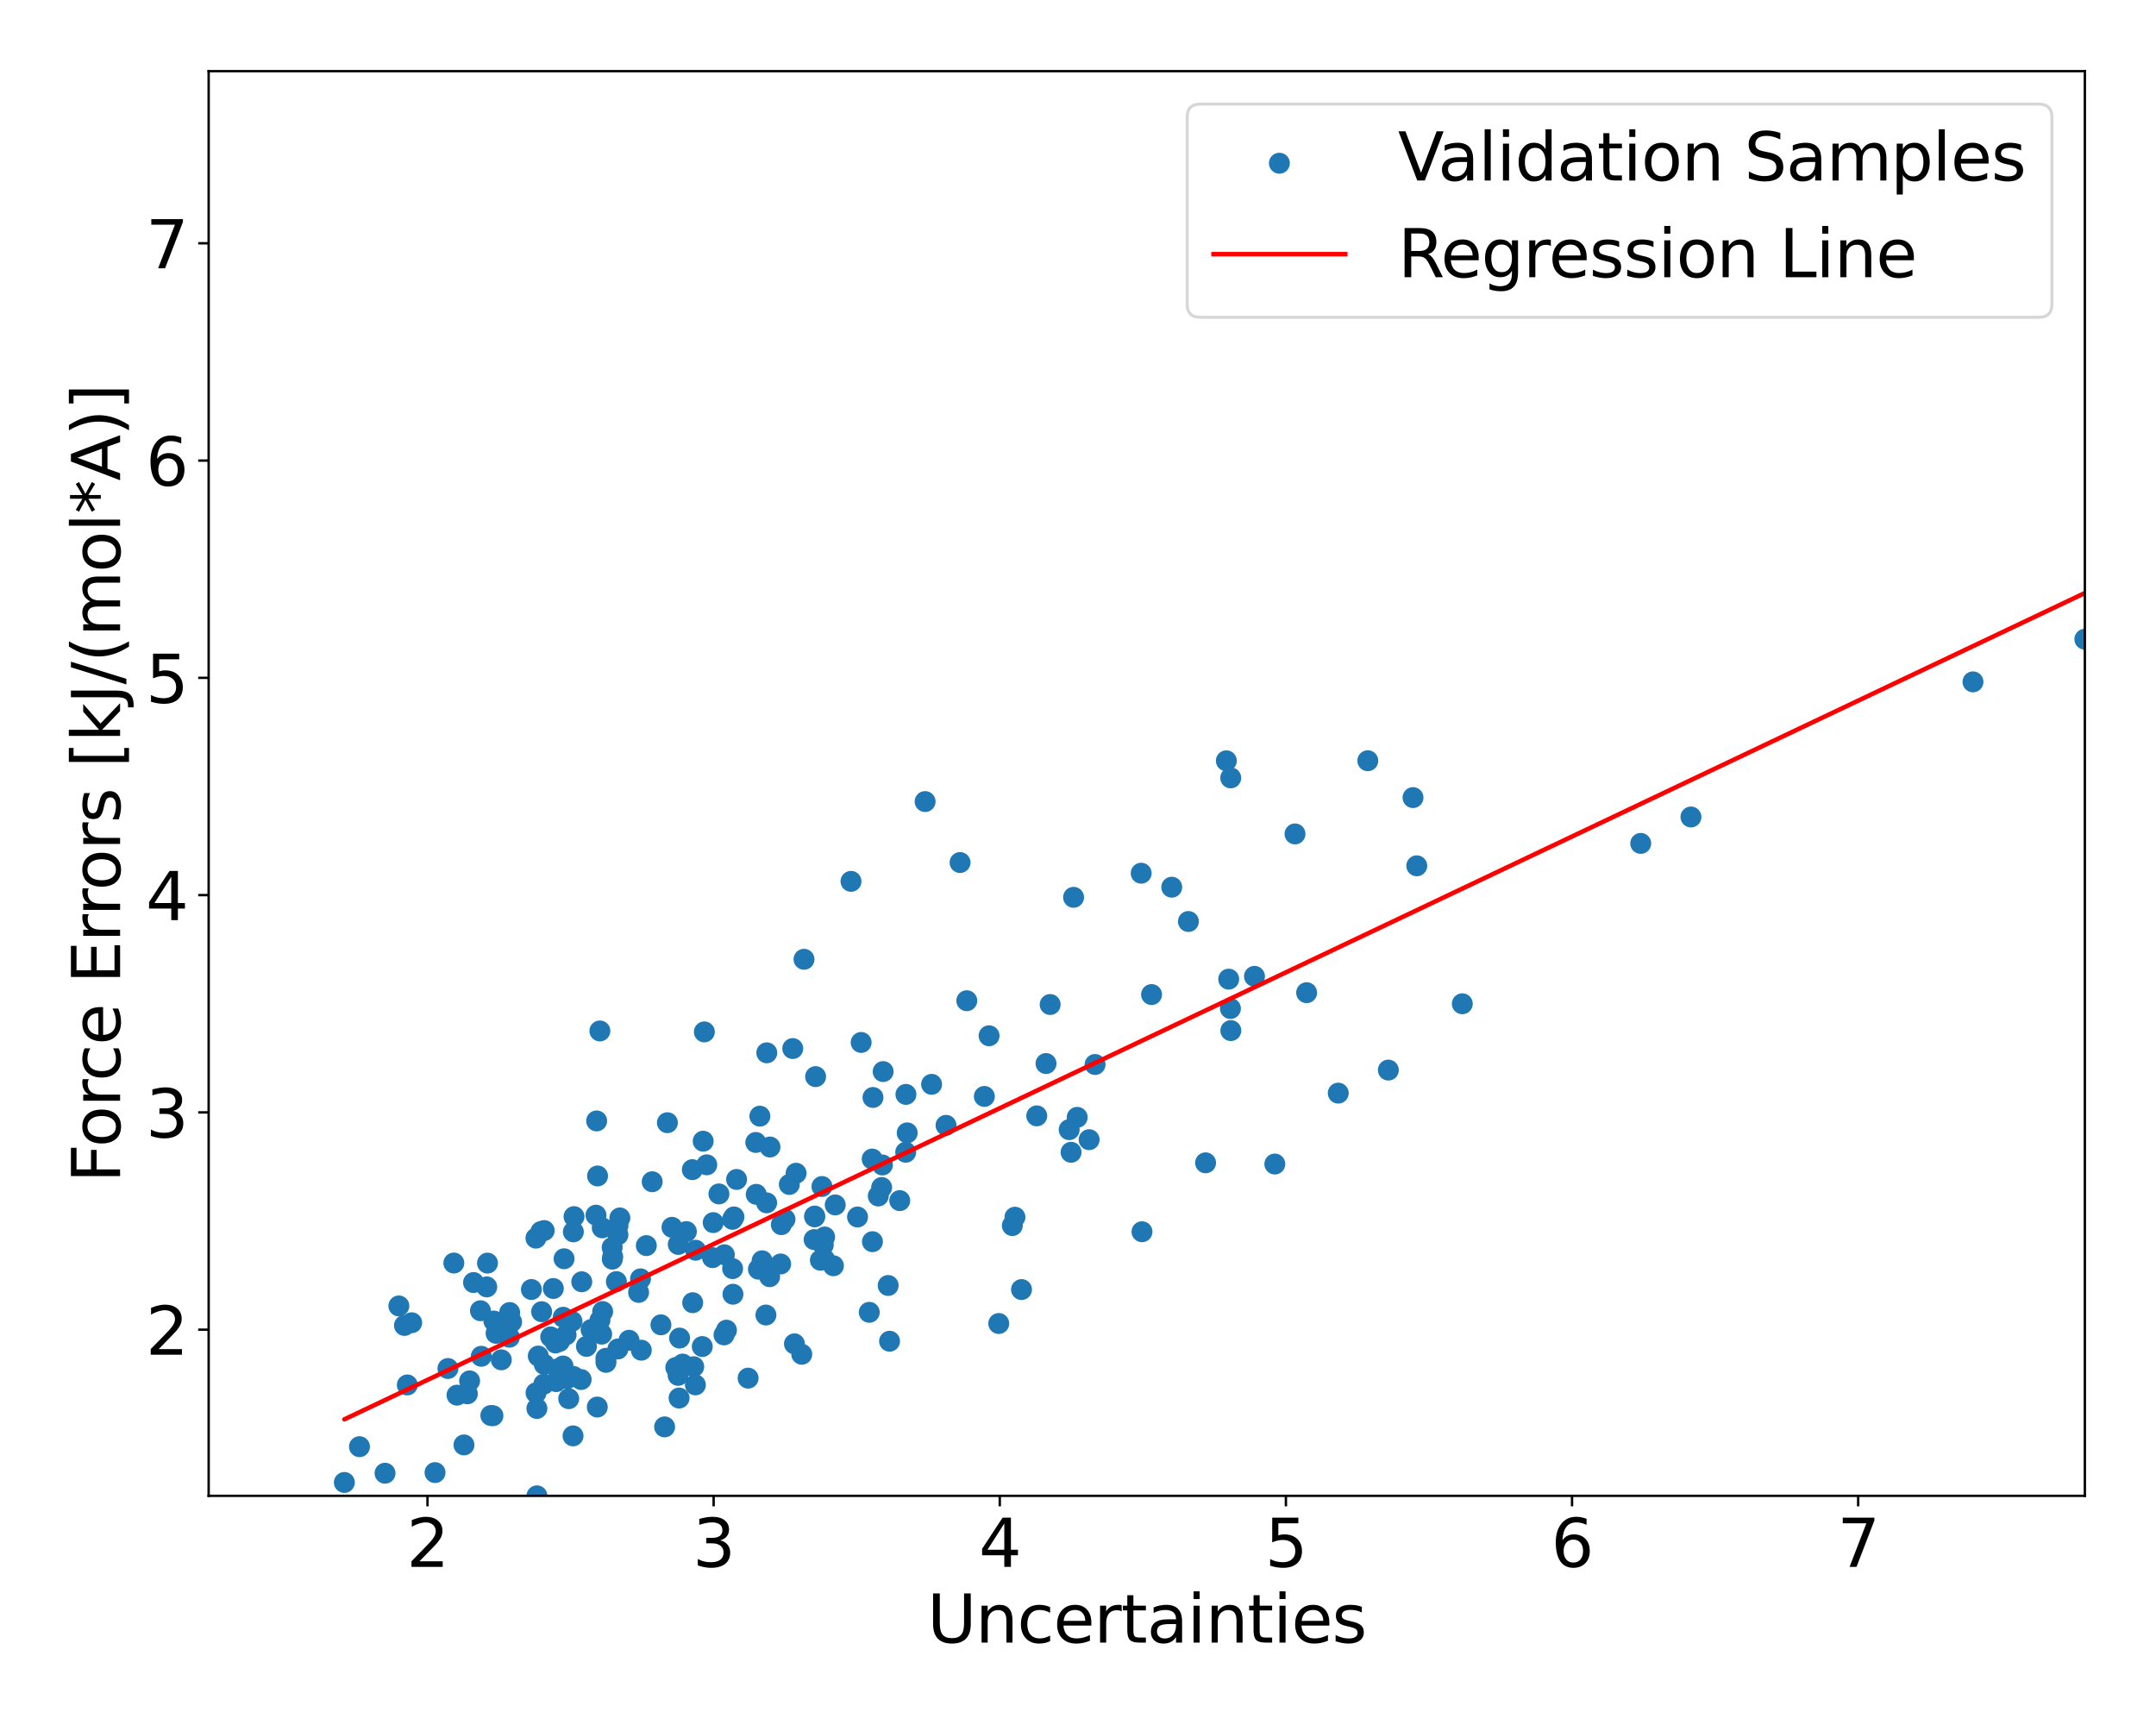 <?xml version="1.0" encoding="utf-8" standalone="no"?>
<!DOCTYPE svg PUBLIC "-//W3C//DTD SVG 1.1//EN"
  "http://www.w3.org/Graphics/SVG/1.1/DTD/svg11.dtd">
<svg xmlns:xlink="http://www.w3.org/1999/xlink" width="720pt" height="576pt" viewBox="0 0 720 576" xmlns="http://www.w3.org/2000/svg" version="1.1">
 <defs>
  <style type="text/css">*{stroke-linejoin: round; stroke-linecap: butt}</style>
 </defs>
 <g id="figure_1">
  <g id="patch_1">
   <path d="M 0 576 
L 720 576 
L 720 0 
L 0 0 
z
" style="fill: #ffffff"/>
  </g>
  <g id="axes_1">
   <g id="patch_2">
    <path d="M 69.68 499.48 
L 696.24 499.48 
L 696.24 23.76 
L 69.68 23.76 
z
" style="fill: #ffffff"/>
   </g>
   <g id="PathCollection_1">
    <defs>
     <path id="m90dfdddb04" d="M 0 3 
C 0.796 3 1.559 2.684 2.121 2.121 
C 2.684 1.559 3 0.796 3 0 
C 3 -0.796 2.684 -1.559 2.121 -2.121 
C 1.559 -2.684 0.796 -3 0 -3 
C -0.796 -3 -1.559 -2.684 -2.121 -2.121 
C -2.684 -1.559 -3 -0.796 -3 0 
C -3 0.796 -2.684 1.559 -2.121 2.121 
C -1.559 2.684 -0.796 3 0 3 
z
" style="stroke: #1f77b4"/>
    </defs>
    <g clip-path="url(#p71d107f900)">
     <use xlink:href="#m90dfdddb04" x="185.518" y="448.439" style="fill: #1f77b4; stroke: #1f77b4"/>
     <use xlink:href="#m90dfdddb04" x="229.219" y="411.243" style="fill: #1f77b4; stroke: #1f77b4"/>
     <use xlink:href="#m90dfdddb04" x="473.132" y="289.106" style="fill: #1f77b4; stroke: #1f77b4"/>
     <use xlink:href="#m90dfdddb04" x="128.584" y="491.924" style="fill: #1f77b4; stroke: #1f77b4"/>
     <use xlink:href="#m90dfdddb04" x="205.841" y="427.941" style="fill: #1f77b4; stroke: #1f77b4"/>
     <use xlink:href="#m90dfdddb04" x="359.731" y="373.096" style="fill: #1f77b4; stroke: #1f77b4"/>
     <use xlink:href="#m90dfdddb04" x="232.296" y="417.463" style="fill: #1f77b4; stroke: #1f77b4"/>
     <use xlink:href="#m90dfdddb04" x="151.558" y="421.743" style="fill: #1f77b4; stroke: #1f77b4"/>
     <use xlink:href="#m90dfdddb04" x="446.91" y="365.01" style="fill: #1f77b4; stroke: #1f77b4"/>
     <use xlink:href="#m90dfdddb04" x="384.565" y="332.093" style="fill: #1f77b4; stroke: #1f77b4"/>
     <use xlink:href="#m90dfdddb04" x="255.779" y="439.098" style="fill: #1f77b4; stroke: #1f77b4"/>
     <use xlink:href="#m90dfdddb04" x="199.028" y="405.76" style="fill: #1f77b4; stroke: #1f77b4"/>
     <use xlink:href="#m90dfdddb04" x="163.914" y="472.653" style="fill: #1f77b4; stroke: #1f77b4"/>
     <use xlink:href="#m90dfdddb04" x="188.373" y="420.311" style="fill: #1f77b4; stroke: #1f77b4"/>
     <use xlink:href="#m90dfdddb04" x="290.292" y="438.201" style="fill: #1f77b4; stroke: #1f77b4"/>
     <use xlink:href="#m90dfdddb04" x="265.304" y="448.726" style="fill: #1f77b4; stroke: #1f77b4"/>
     <use xlink:href="#m90dfdddb04" x="338.944" y="406.442" style="fill: #1f77b4; stroke: #1f77b4"/>
     <use xlink:href="#m90dfdddb04" x="268.501" y="320.319" style="fill: #1f77b4; stroke: #1f77b4"/>
     <use xlink:href="#m90dfdddb04" x="170.852" y="441.416" style="fill: #1f77b4; stroke: #1f77b4"/>
     <use xlink:href="#m90dfdddb04" x="225.679" y="456.626" style="fill: #1f77b4; stroke: #1f77b4"/>
     <use xlink:href="#m90dfdddb04" x="232.23" y="462.432" style="fill: #1f77b4; stroke: #1f77b4"/>
     <use xlink:href="#m90dfdddb04" x="256.02" y="401.643" style="fill: #1f77b4; stroke: #1f77b4"/>
     <use xlink:href="#m90dfdddb04" x="294.685" y="388.999" style="fill: #1f77b4; stroke: #1f77b4"/>
     <use xlink:href="#m90dfdddb04" x="294.928" y="357.816" style="fill: #1f77b4; stroke: #1f77b4"/>
     <use xlink:href="#m90dfdddb04" x="272.368" y="359.497" style="fill: #1f77b4; stroke: #1f77b4"/>
     <use xlink:href="#m90dfdddb04" x="302.959" y="378.279" style="fill: #1f77b4; stroke: #1f77b4"/>
     <use xlink:href="#m90dfdddb04" x="214.172" y="450.845" style="fill: #1f77b4; stroke: #1f77b4"/>
     <use xlink:href="#m90dfdddb04" x="294.428" y="396.523" style="fill: #1f77b4; stroke: #1f77b4"/>
     <use xlink:href="#m90dfdddb04" x="245.096" y="406.35" style="fill: #1f77b4; stroke: #1f77b4"/>
     <use xlink:href="#m90dfdddb04" x="253.283" y="423.802" style="fill: #1f77b4; stroke: #1f77b4"/>
     <use xlink:href="#m90dfdddb04" x="253.76" y="372.701" style="fill: #1f77b4; stroke: #1f77b4"/>
     <use xlink:href="#m90dfdddb04" x="222.876" y="374.886" style="fill: #1f77b4; stroke: #1f77b4"/>
     <use xlink:href="#m90dfdddb04" x="244.773" y="432.159" style="fill: #1f77b4; stroke: #1f77b4"/>
     <use xlink:href="#m90dfdddb04" x="154.947" y="482.484" style="fill: #1f77b4; stroke: #1f77b4"/>
     <use xlink:href="#m90dfdddb04" x="296.599" y="429.238" style="fill: #1f77b4; stroke: #1f77b4"/>
     <use xlink:href="#m90dfdddb04" x="200.926" y="445.486" style="fill: #1f77b4; stroke: #1f77b4"/>
     <use xlink:href="#m90dfdddb04" x="341.139" y="430.599" style="fill: #1f77b4; stroke: #1f77b4"/>
     <use xlink:href="#m90dfdddb04" x="293.302" y="399.354" style="fill: #1f77b4; stroke: #1f77b4"/>
     <use xlink:href="#m90dfdddb04" x="200.331" y="344.249" style="fill: #1f77b4; stroke: #1f77b4"/>
     <use xlink:href="#m90dfdddb04" x="226.463" y="459.253" style="fill: #1f77b4; stroke: #1f77b4"/>
     <use xlink:href="#m90dfdddb04" x="254.503" y="420.99" style="fill: #1f77b4; stroke: #1f77b4"/>
     <use xlink:href="#m90dfdddb04" x="244.621" y="407.153" style="fill: #1f77b4; stroke: #1f77b4"/>
     <use xlink:href="#m90dfdddb04" x="291.535" y="366.457" style="fill: #1f77b4; stroke: #1f77b4"/>
     <use xlink:href="#m90dfdddb04" x="272.058" y="406.323" style="fill: #1f77b4; stroke: #1f77b4"/>
     <use xlink:href="#m90dfdddb04" x="241.898" y="418.987" style="fill: #1f77b4; stroke: #1f77b4"/>
     <use xlink:href="#m90dfdddb04" x="202.366" y="454.904" style="fill: #1f77b4; stroke: #1f77b4"/>
     <use xlink:href="#m90dfdddb04" x="287.582" y="348.088" style="fill: #1f77b4; stroke: #1f77b4"/>
     <use xlink:href="#m90dfdddb04" x="135.071" y="442.583" style="fill: #1f77b4; stroke: #1f77b4"/>
     <use xlink:href="#m90dfdddb04" x="179.757" y="452.809" style="fill: #1f77b4; stroke: #1f77b4"/>
     <use xlink:href="#m90dfdddb04" x="286.373" y="406.369" style="fill: #1f77b4; stroke: #1f77b4"/>
     <use xlink:href="#m90dfdddb04" x="199.253" y="374.295" style="fill: #1f77b4; stroke: #1f77b4"/>
     <use xlink:href="#m90dfdddb04" x="201.256" y="437.945" style="fill: #1f77b4; stroke: #1f77b4"/>
     <use xlink:href="#m90dfdddb04" x="241.781" y="445.74" style="fill: #1f77b4; stroke: #1f77b4"/>
     <use xlink:href="#m90dfdddb04" x="275.39" y="413.045" style="fill: #1f77b4; stroke: #1f77b4"/>
     <use xlink:href="#m90dfdddb04" x="189.922" y="467.042" style="fill: #1f77b4; stroke: #1f77b4"/>
     <use xlink:href="#m90dfdddb04" x="333.54" y="441.936" style="fill: #1f77b4; stroke: #1f77b4"/>
     <use xlink:href="#m90dfdddb04" x="257.019" y="426.304" style="fill: #1f77b4; stroke: #1f77b4"/>
     <use xlink:href="#m90dfdddb04" x="224.411" y="409.816" style="fill: #1f77b4; stroke: #1f77b4"/>
     <use xlink:href="#m90dfdddb04" x="178.975" y="413.424" style="fill: #1f77b4; stroke: #1f77b4"/>
     <use xlink:href="#m90dfdddb04" x="262.158" y="407.129" style="fill: #1f77b4; stroke: #1f77b4"/>
     <use xlink:href="#m90dfdddb04" x="194.077" y="460.647" style="fill: #1f77b4; stroke: #1f77b4"/>
     <use xlink:href="#m90dfdddb04" x="234.525" y="449.628" style="fill: #1f77b4; stroke: #1f77b4"/>
     <use xlink:href="#m90dfdddb04" x="181.761" y="455.583" style="fill: #1f77b4; stroke: #1f77b4"/>
     <use xlink:href="#m90dfdddb04" x="256.07" y="351.551" style="fill: #1f77b4; stroke: #1f77b4"/>
     <use xlink:href="#m90dfdddb04" x="272.063" y="406.055" style="fill: #1f77b4; stroke: #1f77b4"/>
     <use xlink:href="#m90dfdddb04" x="658.881" y="227.683" style="fill: #1f77b4; stroke: #1f77b4"/>
     <use xlink:href="#m90dfdddb04" x="471.879" y="266.331" style="fill: #1f77b4; stroke: #1f77b4"/>
     <use xlink:href="#m90dfdddb04" x="381.1" y="291.578" style="fill: #1f77b4; stroke: #1f77b4"/>
     <use xlink:href="#m90dfdddb04" x="308.943" y="267.653" style="fill: #1f77b4; stroke: #1f77b4"/>
     <use xlink:href="#m90dfdddb04" x="145.279" y="491.717" style="fill: #1f77b4; stroke: #1f77b4"/>
     <use xlink:href="#m90dfdddb04" x="260.709" y="422.055" style="fill: #1f77b4; stroke: #1f77b4"/>
     <use xlink:href="#m90dfdddb04" x="252.54" y="398.809" style="fill: #1f77b4; stroke: #1f77b4"/>
     <use xlink:href="#m90dfdddb04" x="158.136" y="428.256" style="fill: #1f77b4; stroke: #1f77b4"/>
     <use xlink:href="#m90dfdddb04" x="257.136" y="383.006" style="fill: #1f77b4; stroke: #1f77b4"/>
     <use xlink:href="#m90dfdddb04" x="181.607" y="462.18" style="fill: #1f77b4; stroke: #1f77b4"/>
     <use xlink:href="#m90dfdddb04" x="411.006" y="259.748" style="fill: #1f77b4; stroke: #1f77b4"/>
     <use xlink:href="#m90dfdddb04" x="274.933" y="415.739" style="fill: #1f77b4; stroke: #1f77b4"/>
     <use xlink:href="#m90dfdddb04" x="164.936" y="441.11" style="fill: #1f77b4; stroke: #1f77b4"/>
     <use xlink:href="#m90dfdddb04" x="195.85" y="449.565" style="fill: #1f77b4; stroke: #1f77b4"/>
     <use xlink:href="#m90dfdddb04" x="456.778" y="254.021" style="fill: #1f77b4; stroke: #1f77b4"/>
     <use xlink:href="#m90dfdddb04" x="350.703" y="335.42" style="fill: #1f77b4; stroke: #1f77b4"/>
     <use xlink:href="#m90dfdddb04" x="165.664" y="445.218" style="fill: #1f77b4; stroke: #1f77b4"/>
     <use xlink:href="#m90dfdddb04" x="149.59" y="456.962" style="fill: #1f77b4; stroke: #1f77b4"/>
     <use xlink:href="#m90dfdddb04" x="302.536" y="365.432" style="fill: #1f77b4; stroke: #1f77b4"/>
     <use xlink:href="#m90dfdddb04" x="189.046" y="445.718" style="fill: #1f77b4; stroke: #1f77b4"/>
     <use xlink:href="#m90dfdddb04" x="213.263" y="431.549" style="fill: #1f77b4; stroke: #1f77b4"/>
     <use xlink:href="#m90dfdddb04" x="238.175" y="408.245" style="fill: #1f77b4; stroke: #1f77b4"/>
     <use xlink:href="#m90dfdddb04" x="409.54" y="254.04" style="fill: #1f77b4; stroke: #1f77b4"/>
     <use xlink:href="#m90dfdddb04" x="186.304" y="457.066" style="fill: #1f77b4; stroke: #1f77b4"/>
     <use xlink:href="#m90dfdddb04" x="234.828" y="381.06" style="fill: #1f77b4; stroke: #1f77b4"/>
     <use xlink:href="#m90dfdddb04" x="204.478" y="420.452" style="fill: #1f77b4; stroke: #1f77b4"/>
     <use xlink:href="#m90dfdddb04" x="170.108" y="446.513" style="fill: #1f77b4; stroke: #1f77b4"/>
     <use xlink:href="#m90dfdddb04" x="315.926" y="375.768" style="fill: #1f77b4; stroke: #1f77b4"/>
     <use xlink:href="#m90dfdddb04" x="191.021" y="441.211" style="fill: #1f77b4; stroke: #1f77b4"/>
     <use xlink:href="#m90dfdddb04" x="136.023" y="462.452" style="fill: #1f77b4; stroke: #1f77b4"/>
     <use xlink:href="#m90dfdddb04" x="202.341" y="453.552" style="fill: #1f77b4; stroke: #1f77b4"/>
     <use xlink:href="#m90dfdddb04" x="180.881" y="437.992" style="fill: #1f77b4; stroke: #1f77b4"/>
     <use xlink:href="#m90dfdddb04" x="267.749" y="452.206" style="fill: #1f77b4; stroke: #1f77b4"/>
     <use xlink:href="#m90dfdddb04" x="197.391" y="443.962" style="fill: #1f77b4; stroke: #1f77b4"/>
     <use xlink:href="#m90dfdddb04" x="284.192" y="294.295" style="fill: #1f77b4; stroke: #1f77b4"/>
     <use xlink:href="#m90dfdddb04" x="271.876" y="413.911" style="fill: #1f77b4; stroke: #1f77b4"/>
     <use xlink:href="#m90dfdddb04" x="291.267" y="387.021" style="fill: #1f77b4; stroke: #1f77b4"/>
     <use xlink:href="#m90dfdddb04" x="204.433" y="416.544" style="fill: #1f77b4; stroke: #1f77b4"/>
     <use xlink:href="#m90dfdddb04" x="244.657" y="423.61" style="fill: #1f77b4; stroke: #1f77b4"/>
     <use xlink:href="#m90dfdddb04" x="179.013" y="465.083" style="fill: #1f77b4; stroke: #1f77b4"/>
     <use xlink:href="#m90dfdddb04" x="402.605" y="388.285" style="fill: #1f77b4; stroke: #1f77b4"/>
     <use xlink:href="#m90dfdddb04" x="183.916" y="446.409" style="fill: #1f77b4; stroke: #1f77b4"/>
     <use xlink:href="#m90dfdddb04" x="432.471" y="278.455" style="fill: #1f77b4; stroke: #1f77b4"/>
     <use xlink:href="#m90dfdddb04" x="463.645" y="357.316" style="fill: #1f77b4; stroke: #1f77b4"/>
     <use xlink:href="#m90dfdddb04" x="320.616" y="288.012" style="fill: #1f77b4; stroke: #1f77b4"/>
     <use xlink:href="#m90dfdddb04" x="278.329" y="422.654" style="fill: #1f77b4; stroke: #1f77b4"/>
     <use xlink:href="#m90dfdddb04" x="488.342" y="335.17" style="fill: #1f77b4; stroke: #1f77b4"/>
     <use xlink:href="#m90dfdddb04" x="273.962" y="420.803" style="fill: #1f77b4; stroke: #1f77b4"/>
     <use xlink:href="#m90dfdddb04" x="242.596" y="444.162" style="fill: #1f77b4; stroke: #1f77b4"/>
     <use xlink:href="#m90dfdddb04" x="291.355" y="414.614" style="fill: #1f77b4; stroke: #1f77b4"/>
     <use xlink:href="#m90dfdddb04" x="264.741" y="350.122" style="fill: #1f77b4; stroke: #1f77b4"/>
     <use xlink:href="#m90dfdddb04" x="425.729" y="388.684" style="fill: #1f77b4; stroke: #1f77b4"/>
     <use xlink:href="#m90dfdddb04" x="236.023" y="388.947" style="fill: #1f77b4; stroke: #1f77b4"/>
     <use xlink:href="#m90dfdddb04" x="696.24" y="213.444" style="fill: #1f77b4; stroke: #1f77b4"/>
     <use xlink:href="#m90dfdddb04" x="184.785" y="430.246" style="fill: #1f77b4; stroke: #1f77b4"/>
     <use xlink:href="#m90dfdddb04" x="231.2" y="390.565" style="fill: #1f77b4; stroke: #1f77b4"/>
     <use xlink:href="#m90dfdddb04" x="177.459" y="430.583" style="fill: #1f77b4; stroke: #1f77b4"/>
     <use xlink:href="#m90dfdddb04" x="114.996" y="495.01" style="fill: #1f77b4; stroke: #1f77b4"/>
     <use xlink:href="#m90dfdddb04" x="160.445" y="437.669" style="fill: #1f77b4; stroke: #1f77b4"/>
     <use xlink:href="#m90dfdddb04" x="226.952" y="446.801" style="fill: #1f77b4; stroke: #1f77b4"/>
     <use xlink:href="#m90dfdddb04" x="169.094" y="441.024" style="fill: #1f77b4; stroke: #1f77b4"/>
     <use xlink:href="#m90dfdddb04" x="200.344" y="440.87" style="fill: #1f77b4; stroke: #1f77b4"/>
     <use xlink:href="#m90dfdddb04" x="179.312" y="499.48" style="fill: #1f77b4; stroke: #1f77b4"/>
     <use xlink:href="#m90dfdddb04" x="189.408" y="460.361" style="fill: #1f77b4; stroke: #1f77b4"/>
     <use xlink:href="#m90dfdddb04" x="220.72" y="442.375" style="fill: #1f77b4; stroke: #1f77b4"/>
     <use xlink:href="#m90dfdddb04" x="199.557" y="392.67" style="fill: #1f77b4; stroke: #1f77b4"/>
     <use xlink:href="#m90dfdddb04" x="260.927" y="408.93" style="fill: #1f77b4; stroke: #1f77b4"/>
     <use xlink:href="#m90dfdddb04" x="206.361" y="412.327" style="fill: #1f77b4; stroke: #1f77b4"/>
     <use xlink:href="#m90dfdddb04" x="391.308" y="296.248" style="fill: #1f77b4; stroke: #1f77b4"/>
     <use xlink:href="#m90dfdddb04" x="170.203" y="438.27" style="fill: #1f77b4; stroke: #1f77b4"/>
     <use xlink:href="#m90dfdddb04" x="365.702" y="355.447" style="fill: #1f77b4; stroke: #1f77b4"/>
     <use xlink:href="#m90dfdddb04" x="300.471" y="400.905" style="fill: #1f77b4; stroke: #1f77b4"/>
     <use xlink:href="#m90dfdddb04" x="322.859" y="334.159" style="fill: #1f77b4; stroke: #1f77b4"/>
     <use xlink:href="#m90dfdddb04" x="191.368" y="479.456" style="fill: #1f77b4; stroke: #1f77b4"/>
     <use xlink:href="#m90dfdddb04" x="226.779" y="466.825" style="fill: #1f77b4; stroke: #1f77b4"/>
     <use xlink:href="#m90dfdddb04" x="564.695" y="272.8" style="fill: #1f77b4; stroke: #1f77b4"/>
     <use xlink:href="#m90dfdddb04" x="436.352" y="331.472" style="fill: #1f77b4; stroke: #1f77b4"/>
     <use xlink:href="#m90dfdddb04" x="410.326" y="326.951" style="fill: #1f77b4; stroke: #1f77b4"/>
     <use xlink:href="#m90dfdddb04" x="363.714" y="380.551" style="fill: #1f77b4; stroke: #1f77b4"/>
     <use xlink:href="#m90dfdddb04" x="547.921" y="281.625" style="fill: #1f77b4; stroke: #1f77b4"/>
     <use xlink:href="#m90dfdddb04" x="357.052" y="377.202" style="fill: #1f77b4; stroke: #1f77b4"/>
     <use xlink:href="#m90dfdddb04" x="199.462" y="469.831" style="fill: #1f77b4; stroke: #1f77b4"/>
     <use xlink:href="#m90dfdddb04" x="396.872" y="307.703" style="fill: #1f77b4; stroke: #1f77b4"/>
     <use xlink:href="#m90dfdddb04" x="411.041" y="344.127" style="fill: #1f77b4; stroke: #1f77b4"/>
     <use xlink:href="#m90dfdddb04" x="302.464" y="384.743" style="fill: #1f77b4; stroke: #1f77b4"/>
     <use xlink:href="#m90dfdddb04" x="418.935" y="326.017" style="fill: #1f77b4; stroke: #1f77b4"/>
     <use xlink:href="#m90dfdddb04" x="191.697" y="406.243" style="fill: #1f77b4; stroke: #1f77b4"/>
     <use xlink:href="#m90dfdddb04" x="215.841" y="415.922" style="fill: #1f77b4; stroke: #1f77b4"/>
     <use xlink:href="#m90dfdddb04" x="210.067" y="447.533" style="fill: #1f77b4; stroke: #1f77b4"/>
     <use xlink:href="#m90dfdddb04" x="346.227" y="372.602" style="fill: #1f77b4; stroke: #1f77b4"/>
     <use xlink:href="#m90dfdddb04" x="194.274" y="428.001" style="fill: #1f77b4; stroke: #1f77b4"/>
     <use xlink:href="#m90dfdddb04" x="245.988" y="393.832" style="fill: #1f77b4; stroke: #1f77b4"/>
     <use xlink:href="#m90dfdddb04" x="221.949" y="476.458" style="fill: #1f77b4; stroke: #1f77b4"/>
     <use xlink:href="#m90dfdddb04" x="207.002" y="406.686" style="fill: #1f77b4; stroke: #1f77b4"/>
     <use xlink:href="#m90dfdddb04" x="185.748" y="461.339" style="fill: #1f77b4; stroke: #1f77b4"/>
     <use xlink:href="#m90dfdddb04" x="231.675" y="456.363" style="fill: #1f77b4; stroke: #1f77b4"/>
     <use xlink:href="#m90dfdddb04" x="156.826" y="461.094" style="fill: #1f77b4; stroke: #1f77b4"/>
     <use xlink:href="#m90dfdddb04" x="162.552" y="429.709" style="fill: #1f77b4; stroke: #1f77b4"/>
     <use xlink:href="#m90dfdddb04" x="191.473" y="411.336" style="fill: #1f77b4; stroke: #1f77b4"/>
     <use xlink:href="#m90dfdddb04" x="188.081" y="439.845" style="fill: #1f77b4; stroke: #1f77b4"/>
     <use xlink:href="#m90dfdddb04" x="252.399" y="381.482" style="fill: #1f77b4; stroke: #1f77b4"/>
     <use xlink:href="#m90dfdddb04" x="160.723" y="452.886" style="fill: #1f77b4; stroke: #1f77b4"/>
     <use xlink:href="#m90dfdddb04" x="206.374" y="409.269" style="fill: #1f77b4; stroke: #1f77b4"/>
     <use xlink:href="#m90dfdddb04" x="357.684" y="384.761" style="fill: #1f77b4; stroke: #1f77b4"/>
     <use xlink:href="#m90dfdddb04" x="328.726" y="366.11" style="fill: #1f77b4; stroke: #1f77b4"/>
     <use xlink:href="#m90dfdddb04" x="181.734" y="410.9" style="fill: #1f77b4; stroke: #1f77b4"/>
     <use xlink:href="#m90dfdddb04" x="265.86" y="391.758" style="fill: #1f77b4; stroke: #1f77b4"/>
     <use xlink:href="#m90dfdddb04" x="188.015" y="456.124" style="fill: #1f77b4; stroke: #1f77b4"/>
     <use xlink:href="#m90dfdddb04" x="179.294" y="470.3" style="fill: #1f77b4; stroke: #1f77b4"/>
     <use xlink:href="#m90dfdddb04" x="180.623" y="411.241" style="fill: #1f77b4; stroke: #1f77b4"/>
     <use xlink:href="#m90dfdddb04" x="338.071" y="409.239" style="fill: #1f77b4; stroke: #1f77b4"/>
     <use xlink:href="#m90dfdddb04" x="120.047" y="483.066" style="fill: #1f77b4; stroke: #1f77b4"/>
     <use xlink:href="#m90dfdddb04" x="152.616" y="465.859" style="fill: #1f77b4; stroke: #1f77b4"/>
     <use xlink:href="#m90dfdddb04" x="133.198" y="436.069" style="fill: #1f77b4; stroke: #1f77b4"/>
     <use xlink:href="#m90dfdddb04" x="162.794" y="421.769" style="fill: #1f77b4; stroke: #1f77b4"/>
     <use xlink:href="#m90dfdddb04" x="206.34" y="450.44" style="fill: #1f77b4; stroke: #1f77b4"/>
     <use xlink:href="#m90dfdddb04" x="231.326" y="434.991" style="fill: #1f77b4; stroke: #1f77b4"/>
     <use xlink:href="#m90dfdddb04" x="240.083" y="398.665" style="fill: #1f77b4; stroke: #1f77b4"/>
     <use xlink:href="#m90dfdddb04" x="237.948" y="419.945" style="fill: #1f77b4; stroke: #1f77b4"/>
     <use xlink:href="#m90dfdddb04" x="311.113" y="362.072" style="fill: #1f77b4; stroke: #1f77b4"/>
     <use xlink:href="#m90dfdddb04" x="226.516" y="415.526" style="fill: #1f77b4; stroke: #1f77b4"/>
     <use xlink:href="#m90dfdddb04" x="167.413" y="454.063" style="fill: #1f77b4; stroke: #1f77b4"/>
     <use xlink:href="#m90dfdddb04" x="330.304" y="345.861" style="fill: #1f77b4; stroke: #1f77b4"/>
     <use xlink:href="#m90dfdddb04" x="191.579" y="459.641" style="fill: #1f77b4; stroke: #1f77b4"/>
     <use xlink:href="#m90dfdddb04" x="297.073" y="447.85" style="fill: #1f77b4; stroke: #1f77b4"/>
     <use xlink:href="#m90dfdddb04" x="278.927" y="402.338" style="fill: #1f77b4; stroke: #1f77b4"/>
     <use xlink:href="#m90dfdddb04" x="274.496" y="396.19" style="fill: #1f77b4; stroke: #1f77b4"/>
     <use xlink:href="#m90dfdddb04" x="381.371" y="411.291" style="fill: #1f77b4; stroke: #1f77b4"/>
     <use xlink:href="#m90dfdddb04" x="349.315" y="355.128" style="fill: #1f77b4; stroke: #1f77b4"/>
     <use xlink:href="#m90dfdddb04" x="156.081" y="465.406" style="fill: #1f77b4; stroke: #1f77b4"/>
     <use xlink:href="#m90dfdddb04" x="201.121" y="409.988" style="fill: #1f77b4; stroke: #1f77b4"/>
     <use xlink:href="#m90dfdddb04" x="137.487" y="441.678" style="fill: #1f77b4; stroke: #1f77b4"/>
     <use xlink:href="#m90dfdddb04" x="217.802" y="394.6" style="fill: #1f77b4; stroke: #1f77b4"/>
     <use xlink:href="#m90dfdddb04" x="204.621" y="419.656" style="fill: #1f77b4; stroke: #1f77b4"/>
     <use xlink:href="#m90dfdddb04" x="235.219" y="344.567" style="fill: #1f77b4; stroke: #1f77b4"/>
     <use xlink:href="#m90dfdddb04" x="213.906" y="427.023" style="fill: #1f77b4; stroke: #1f77b4"/>
     <use xlink:href="#m90dfdddb04" x="410.901" y="336.76" style="fill: #1f77b4; stroke: #1f77b4"/>
     <use xlink:href="#m90dfdddb04" x="249.834" y="460.179" style="fill: #1f77b4; stroke: #1f77b4"/>
     <use xlink:href="#m90dfdddb04" x="263.593" y="395.501" style="fill: #1f77b4; stroke: #1f77b4"/>
     <use xlink:href="#m90dfdddb04" x="275.362" y="420.541" style="fill: #1f77b4; stroke: #1f77b4"/>
     <use xlink:href="#m90dfdddb04" x="186.865" y="447.907" style="fill: #1f77b4; stroke: #1f77b4"/>
     <use xlink:href="#m90dfdddb04" x="358.52" y="299.629" style="fill: #1f77b4; stroke: #1f77b4"/>
     <use xlink:href="#m90dfdddb04" x="164.617" y="472.727" style="fill: #1f77b4; stroke: #1f77b4"/>
     <use xlink:href="#m90dfdddb04" x="227.951" y="455.481" style="fill: #1f77b4; stroke: #1f77b4"/>
    </g>
   </g>
   <g id="matplotlib.axis_1">
    <g id="xtick_1">
     <g id="line2d_1">
      <defs>
       <path id="md6d1116f78" d="M 0 0 
L 0 3.5 
" style="stroke: #000000; stroke-width: 0.8"/>
      </defs>
      <g>
       <use xlink:href="#md6d1116f78" x="142.762" y="499.48" style="stroke: #000000; stroke-width: 0.8"/>
      </g>
     </g>
     <g id="text_1">
      <!-- 2 -->
      <g transform="translate(135.763 523.197) scale(0.22 -0.22)">
       <defs>
        <path id="DejaVuSans-32" d="M 1228 531 
L 3431 531 
L 3431 0 
L 469 0 
L 469 531 
Q 828 903 1448 1529 
Q 2069 2156 2228 2338 
Q 2531 2678 2651 2914 
Q 2772 3150 2772 3378 
Q 2772 3750 2511 3984 
Q 2250 4219 1831 4219 
Q 1534 4219 1204 4116 
Q 875 4013 500 3803 
L 500 4441 
Q 881 4594 1212 4672 
Q 1544 4750 1819 4750 
Q 2544 4750 2975 4387 
Q 3406 4025 3406 3419 
Q 3406 3131 3298 2873 
Q 3191 2616 2906 2266 
Q 2828 2175 2409 1742 
Q 1991 1309 1228 531 
z
" transform="scale(0.016)"/>
       </defs>
       <use xlink:href="#DejaVuSans-32"/>
      </g>
     </g>
    </g>
    <g id="xtick_2">
     <g id="line2d_2">
      <g>
       <use xlink:href="#md6d1116f78" x="238.318" y="499.48" style="stroke: #000000; stroke-width: 0.8"/>
      </g>
     </g>
     <g id="text_2">
      <!-- 3 -->
      <g transform="translate(231.319 523.197) scale(0.22 -0.22)">
       <defs>
        <path id="DejaVuSans-33" d="M 2597 2516 
Q 3050 2419 3304 2112 
Q 3559 1806 3559 1356 
Q 3559 666 3084 287 
Q 2609 -91 1734 -91 
Q 1441 -91 1130 -33 
Q 819 25 488 141 
L 488 750 
Q 750 597 1062 519 
Q 1375 441 1716 441 
Q 2309 441 2620 675 
Q 2931 909 2931 1356 
Q 2931 1769 2642 2001 
Q 2353 2234 1838 2234 
L 1294 2234 
L 1294 2753 
L 1863 2753 
Q 2328 2753 2575 2939 
Q 2822 3125 2822 3475 
Q 2822 3834 2567 4026 
Q 2313 4219 1838 4219 
Q 1578 4219 1281 4162 
Q 984 4106 628 3988 
L 628 4550 
Q 988 4650 1302 4700 
Q 1616 4750 1894 4750 
Q 2613 4750 3031 4423 
Q 3450 4097 3450 3541 
Q 3450 3153 3228 2886 
Q 3006 2619 2597 2516 
z
" transform="scale(0.016)"/>
       </defs>
       <use xlink:href="#DejaVuSans-33"/>
      </g>
     </g>
    </g>
    <g id="xtick_3">
     <g id="line2d_3">
      <g>
       <use xlink:href="#md6d1116f78" x="333.874" y="499.48" style="stroke: #000000; stroke-width: 0.8"/>
      </g>
     </g>
     <g id="text_3">
      <!-- 4 -->
      <g transform="translate(326.875 523.197) scale(0.22 -0.22)">
       <defs>
        <path id="DejaVuSans-34" d="M 2419 4116 
L 825 1625 
L 2419 1625 
L 2419 4116 
z
M 2253 4666 
L 3047 4666 
L 3047 1625 
L 3713 1625 
L 3713 1100 
L 3047 1100 
L 3047 0 
L 2419 0 
L 2419 1100 
L 313 1100 
L 313 1709 
L 2253 4666 
z
" transform="scale(0.016)"/>
       </defs>
       <use xlink:href="#DejaVuSans-34"/>
      </g>
     </g>
    </g>
    <g id="xtick_4">
     <g id="line2d_4">
      <g>
       <use xlink:href="#md6d1116f78" x="429.43" y="499.48" style="stroke: #000000; stroke-width: 0.8"/>
      </g>
     </g>
     <g id="text_4">
      <!-- 5 -->
      <g transform="translate(422.431 523.197) scale(0.22 -0.22)">
       <defs>
        <path id="DejaVuSans-35" d="M 691 4666 
L 3169 4666 
L 3169 4134 
L 1269 4134 
L 1269 2991 
Q 1406 3038 1543 3061 
Q 1681 3084 1819 3084 
Q 2600 3084 3056 2656 
Q 3513 2228 3513 1497 
Q 3513 744 3044 326 
Q 2575 -91 1722 -91 
Q 1428 -91 1123 -41 
Q 819 9 494 109 
L 494 744 
Q 775 591 1075 516 
Q 1375 441 1709 441 
Q 2250 441 2565 725 
Q 2881 1009 2881 1497 
Q 2881 1984 2565 2268 
Q 2250 2553 1709 2553 
Q 1456 2553 1204 2497 
Q 953 2441 691 2322 
L 691 4666 
z
" transform="scale(0.016)"/>
       </defs>
       <use xlink:href="#DejaVuSans-35"/>
      </g>
     </g>
    </g>
    <g id="xtick_5">
     <g id="line2d_5">
      <g>
       <use xlink:href="#md6d1116f78" x="524.985" y="499.48" style="stroke: #000000; stroke-width: 0.8"/>
      </g>
     </g>
     <g id="text_5">
      <!-- 6 -->
      <g transform="translate(517.987 523.197) scale(0.22 -0.22)">
       <defs>
        <path id="DejaVuSans-36" d="M 2113 2584 
Q 1688 2584 1439 2293 
Q 1191 2003 1191 1497 
Q 1191 994 1439 701 
Q 1688 409 2113 409 
Q 2538 409 2786 701 
Q 3034 994 3034 1497 
Q 3034 2003 2786 2293 
Q 2538 2584 2113 2584 
z
M 3366 4563 
L 3366 3988 
Q 3128 4100 2886 4159 
Q 2644 4219 2406 4219 
Q 1781 4219 1451 3797 
Q 1122 3375 1075 2522 
Q 1259 2794 1537 2939 
Q 1816 3084 2150 3084 
Q 2853 3084 3261 2657 
Q 3669 2231 3669 1497 
Q 3669 778 3244 343 
Q 2819 -91 2113 -91 
Q 1303 -91 875 529 
Q 447 1150 447 2328 
Q 447 3434 972 4092 
Q 1497 4750 2381 4750 
Q 2619 4750 2861 4703 
Q 3103 4656 3366 4563 
z
" transform="scale(0.016)"/>
       </defs>
       <use xlink:href="#DejaVuSans-36"/>
      </g>
     </g>
    </g>
    <g id="xtick_6">
     <g id="line2d_6">
      <g>
       <use xlink:href="#md6d1116f78" x="620.541" y="499.48" style="stroke: #000000; stroke-width: 0.8"/>
      </g>
     </g>
     <g id="text_6">
      <!-- 7 -->
      <g transform="translate(613.543 523.197) scale(0.22 -0.22)">
       <defs>
        <path id="DejaVuSans-37" d="M 525 4666 
L 3525 4666 
L 3525 4397 
L 1831 0 
L 1172 0 
L 2766 4134 
L 525 4134 
L 525 4666 
z
" transform="scale(0.016)"/>
       </defs>
       <use xlink:href="#DejaVuSans-37"/>
      </g>
     </g>
    </g>
    <g id="text_7">
     <!-- Uncertainties -->
     <g transform="translate(309.652 548.488) scale(0.22 -0.22)">
      <defs>
       <path id="DejaVuSans-55" d="M 556 4666 
L 1191 4666 
L 1191 1831 
Q 1191 1081 1462 751 
Q 1734 422 2344 422 
Q 2950 422 3222 751 
Q 3494 1081 3494 1831 
L 3494 4666 
L 4128 4666 
L 4128 1753 
Q 4128 841 3676 375 
Q 3225 -91 2344 -91 
Q 1459 -91 1007 375 
Q 556 841 556 1753 
L 556 4666 
z
" transform="scale(0.016)"/>
       <path id="DejaVuSans-6e" d="M 3513 2113 
L 3513 0 
L 2938 0 
L 2938 2094 
Q 2938 2591 2744 2837 
Q 2550 3084 2163 3084 
Q 1697 3084 1428 2787 
Q 1159 2491 1159 1978 
L 1159 0 
L 581 0 
L 581 3500 
L 1159 3500 
L 1159 2956 
Q 1366 3272 1645 3428 
Q 1925 3584 2291 3584 
Q 2894 3584 3203 3211 
Q 3513 2838 3513 2113 
z
" transform="scale(0.016)"/>
       <path id="DejaVuSans-63" d="M 3122 3366 
L 3122 2828 
Q 2878 2963 2633 3030 
Q 2388 3097 2138 3097 
Q 1578 3097 1268 2742 
Q 959 2388 959 1747 
Q 959 1106 1268 751 
Q 1578 397 2138 397 
Q 2388 397 2633 464 
Q 2878 531 3122 666 
L 3122 134 
Q 2881 22 2623 -34 
Q 2366 -91 2075 -91 
Q 1284 -91 818 406 
Q 353 903 353 1747 
Q 353 2603 823 3093 
Q 1294 3584 2113 3584 
Q 2378 3584 2631 3529 
Q 2884 3475 3122 3366 
z
" transform="scale(0.016)"/>
       <path id="DejaVuSans-65" d="M 3597 1894 
L 3597 1613 
L 953 1613 
Q 991 1019 1311 708 
Q 1631 397 2203 397 
Q 2534 397 2845 478 
Q 3156 559 3463 722 
L 3463 178 
Q 3153 47 2828 -22 
Q 2503 -91 2169 -91 
Q 1331 -91 842 396 
Q 353 884 353 1716 
Q 353 2575 817 3079 
Q 1281 3584 2069 3584 
Q 2775 3584 3186 3129 
Q 3597 2675 3597 1894 
z
M 3022 2063 
Q 3016 2534 2758 2815 
Q 2500 3097 2075 3097 
Q 1594 3097 1305 2825 
Q 1016 2553 972 2059 
L 3022 2063 
z
" transform="scale(0.016)"/>
       <path id="DejaVuSans-72" d="M 2631 2963 
Q 2534 3019 2420 3045 
Q 2306 3072 2169 3072 
Q 1681 3072 1420 2755 
Q 1159 2438 1159 1844 
L 1159 0 
L 581 0 
L 581 3500 
L 1159 3500 
L 1159 2956 
Q 1341 3275 1631 3429 
Q 1922 3584 2338 3584 
Q 2397 3584 2469 3576 
Q 2541 3569 2628 3553 
L 2631 2963 
z
" transform="scale(0.016)"/>
       <path id="DejaVuSans-74" d="M 1172 4494 
L 1172 3500 
L 2356 3500 
L 2356 3053 
L 1172 3053 
L 1172 1153 
Q 1172 725 1289 603 
Q 1406 481 1766 481 
L 2356 481 
L 2356 0 
L 1766 0 
Q 1100 0 847 248 
Q 594 497 594 1153 
L 594 3053 
L 172 3053 
L 172 3500 
L 594 3500 
L 594 4494 
L 1172 4494 
z
" transform="scale(0.016)"/>
       <path id="DejaVuSans-61" d="M 2194 1759 
Q 1497 1759 1228 1600 
Q 959 1441 959 1056 
Q 959 750 1161 570 
Q 1363 391 1709 391 
Q 2188 391 2477 730 
Q 2766 1069 2766 1631 
L 2766 1759 
L 2194 1759 
z
M 3341 1997 
L 3341 0 
L 2766 0 
L 2766 531 
Q 2569 213 2275 61 
Q 1981 -91 1556 -91 
Q 1019 -91 701 211 
Q 384 513 384 1019 
Q 384 1609 779 1909 
Q 1175 2209 1959 2209 
L 2766 2209 
L 2766 2266 
Q 2766 2663 2505 2880 
Q 2244 3097 1772 3097 
Q 1472 3097 1187 3025 
Q 903 2953 641 2809 
L 641 3341 
Q 956 3463 1253 3523 
Q 1550 3584 1831 3584 
Q 2591 3584 2966 3190 
Q 3341 2797 3341 1997 
z
" transform="scale(0.016)"/>
       <path id="DejaVuSans-69" d="M 603 3500 
L 1178 3500 
L 1178 0 
L 603 0 
L 603 3500 
z
M 603 4863 
L 1178 4863 
L 1178 4134 
L 603 4134 
L 603 4863 
z
" transform="scale(0.016)"/>
       <path id="DejaVuSans-73" d="M 2834 3397 
L 2834 2853 
Q 2591 2978 2328 3040 
Q 2066 3103 1784 3103 
Q 1356 3103 1142 2972 
Q 928 2841 928 2578 
Q 928 2378 1081 2264 
Q 1234 2150 1697 2047 
L 1894 2003 
Q 2506 1872 2764 1633 
Q 3022 1394 3022 966 
Q 3022 478 2636 193 
Q 2250 -91 1575 -91 
Q 1294 -91 989 -36 
Q 684 19 347 128 
L 347 722 
Q 666 556 975 473 
Q 1284 391 1588 391 
Q 1994 391 2212 530 
Q 2431 669 2431 922 
Q 2431 1156 2273 1281 
Q 2116 1406 1581 1522 
L 1381 1569 
Q 847 1681 609 1914 
Q 372 2147 372 2553 
Q 372 3047 722 3315 
Q 1072 3584 1716 3584 
Q 2034 3584 2315 3537 
Q 2597 3491 2834 3397 
z
" transform="scale(0.016)"/>
      </defs>
      <use xlink:href="#DejaVuSans-55"/>
      <use xlink:href="#DejaVuSans-6e" x="73.193"/>
      <use xlink:href="#DejaVuSans-63" x="136.572"/>
      <use xlink:href="#DejaVuSans-65" x="191.553"/>
      <use xlink:href="#DejaVuSans-72" x="253.076"/>
      <use xlink:href="#DejaVuSans-74" x="294.189"/>
      <use xlink:href="#DejaVuSans-61" x="333.398"/>
      <use xlink:href="#DejaVuSans-69" x="394.678"/>
      <use xlink:href="#DejaVuSans-6e" x="422.461"/>
      <use xlink:href="#DejaVuSans-74" x="485.84"/>
      <use xlink:href="#DejaVuSans-69" x="525.049"/>
      <use xlink:href="#DejaVuSans-65" x="552.832"/>
      <use xlink:href="#DejaVuSans-73" x="614.355"/>
     </g>
    </g>
   </g>
   <g id="matplotlib.axis_2">
    <g id="ytick_1">
     <g id="line2d_7">
      <defs>
       <path id="me866975b8e" d="M 0 0 
L -3.5 0 
" style="stroke: #000000; stroke-width: 0.8"/>
      </defs>
      <g>
       <use xlink:href="#me866975b8e" x="69.68" y="443.992" style="stroke: #000000; stroke-width: 0.8"/>
      </g>
     </g>
     <g id="text_8">
      <!-- 2 -->
      <g transform="translate(48.682 452.35) scale(0.22 -0.22)">
       <use xlink:href="#DejaVuSans-32"/>
      </g>
     </g>
    </g>
    <g id="ytick_2">
     <g id="line2d_8">
      <g>
       <use xlink:href="#me866975b8e" x="69.68" y="371.441" style="stroke: #000000; stroke-width: 0.8"/>
      </g>
     </g>
     <g id="text_9">
      <!-- 3 -->
      <g transform="translate(48.682 379.799) scale(0.22 -0.22)">
       <use xlink:href="#DejaVuSans-33"/>
      </g>
     </g>
    </g>
    <g id="ytick_3">
     <g id="line2d_9">
      <g>
       <use xlink:href="#me866975b8e" x="69.68" y="298.889" style="stroke: #000000; stroke-width: 0.8"/>
      </g>
     </g>
     <g id="text_10">
      <!-- 4 -->
      <g transform="translate(48.682 307.247) scale(0.22 -0.22)">
       <use xlink:href="#DejaVuSans-34"/>
      </g>
     </g>
    </g>
    <g id="ytick_4">
     <g id="line2d_10">
      <g>
       <use xlink:href="#me866975b8e" x="69.68" y="226.338" style="stroke: #000000; stroke-width: 0.8"/>
      </g>
     </g>
     <g id="text_11">
      <!-- 5 -->
      <g transform="translate(48.682 234.696) scale(0.22 -0.22)">
       <use xlink:href="#DejaVuSans-35"/>
      </g>
     </g>
    </g>
    <g id="ytick_5">
     <g id="line2d_11">
      <g>
       <use xlink:href="#me866975b8e" x="69.68" y="153.786" style="stroke: #000000; stroke-width: 0.8"/>
      </g>
     </g>
     <g id="text_12">
      <!-- 6 -->
      <g transform="translate(48.682 162.144) scale(0.22 -0.22)">
       <use xlink:href="#DejaVuSans-36"/>
      </g>
     </g>
    </g>
    <g id="ytick_6">
     <g id="line2d_12">
      <g>
       <use xlink:href="#me866975b8e" x="69.68" y="81.235" style="stroke: #000000; stroke-width: 0.8"/>
      </g>
     </g>
     <g id="text_13">
      <!-- 7 -->
      <g transform="translate(48.682 89.593) scale(0.22 -0.22)">
       <use xlink:href="#DejaVuSans-37"/>
      </g>
     </g>
    </g>
    <g id="text_14">
     <!-- Force Errors [kJ/(mol*A)] -->
     <g transform="translate(40.107 394.913) rotate(-90) scale(0.22 -0.22)">
      <defs>
       <path id="DejaVuSans-46" d="M 628 4666 
L 3309 4666 
L 3309 4134 
L 1259 4134 
L 1259 2759 
L 3109 2759 
L 3109 2228 
L 1259 2228 
L 1259 0 
L 628 0 
L 628 4666 
z
" transform="scale(0.016)"/>
       <path id="DejaVuSans-6f" d="M 1959 3097 
Q 1497 3097 1228 2736 
Q 959 2375 959 1747 
Q 959 1119 1226 758 
Q 1494 397 1959 397 
Q 2419 397 2687 759 
Q 2956 1122 2956 1747 
Q 2956 2369 2687 2733 
Q 2419 3097 1959 3097 
z
M 1959 3584 
Q 2709 3584 3137 3096 
Q 3566 2609 3566 1747 
Q 3566 888 3137 398 
Q 2709 -91 1959 -91 
Q 1206 -91 779 398 
Q 353 888 353 1747 
Q 353 2609 779 3096 
Q 1206 3584 1959 3584 
z
" transform="scale(0.016)"/>
       <path id="DejaVuSans-20" transform="scale(0.016)"/>
       <path id="DejaVuSans-45" d="M 628 4666 
L 3578 4666 
L 3578 4134 
L 1259 4134 
L 1259 2753 
L 3481 2753 
L 3481 2222 
L 1259 2222 
L 1259 531 
L 3634 531 
L 3634 0 
L 628 0 
L 628 4666 
z
" transform="scale(0.016)"/>
       <path id="DejaVuSans-5b" d="M 550 4863 
L 1875 4863 
L 1875 4416 
L 1125 4416 
L 1125 -397 
L 1875 -397 
L 1875 -844 
L 550 -844 
L 550 4863 
z
" transform="scale(0.016)"/>
       <path id="DejaVuSans-6b" d="M 581 4863 
L 1159 4863 
L 1159 1991 
L 2875 3500 
L 3609 3500 
L 1753 1863 
L 3688 0 
L 2938 0 
L 1159 1709 
L 1159 0 
L 581 0 
L 581 4863 
z
" transform="scale(0.016)"/>
       <path id="DejaVuSans-4a" d="M 628 4666 
L 1259 4666 
L 1259 325 
Q 1259 -519 939 -900 
Q 619 -1281 -91 -1281 
L -331 -1281 
L -331 -750 
L -134 -750 
Q 284 -750 456 -515 
Q 628 -281 628 325 
L 628 4666 
z
" transform="scale(0.016)"/>
       <path id="DejaVuSans-2f" d="M 1625 4666 
L 2156 4666 
L 531 -594 
L 0 -594 
L 1625 4666 
z
" transform="scale(0.016)"/>
       <path id="DejaVuSans-28" d="M 1984 4856 
Q 1566 4138 1362 3434 
Q 1159 2731 1159 2009 
Q 1159 1288 1364 580 
Q 1569 -128 1984 -844 
L 1484 -844 
Q 1016 -109 783 600 
Q 550 1309 550 2009 
Q 550 2706 781 3412 
Q 1013 4119 1484 4856 
L 1984 4856 
z
" transform="scale(0.016)"/>
       <path id="DejaVuSans-6d" d="M 3328 2828 
Q 3544 3216 3844 3400 
Q 4144 3584 4550 3584 
Q 5097 3584 5394 3201 
Q 5691 2819 5691 2113 
L 5691 0 
L 5113 0 
L 5113 2094 
Q 5113 2597 4934 2840 
Q 4756 3084 4391 3084 
Q 3944 3084 3684 2787 
Q 3425 2491 3425 1978 
L 3425 0 
L 2847 0 
L 2847 2094 
Q 2847 2600 2669 2842 
Q 2491 3084 2119 3084 
Q 1678 3084 1418 2786 
Q 1159 2488 1159 1978 
L 1159 0 
L 581 0 
L 581 3500 
L 1159 3500 
L 1159 2956 
Q 1356 3278 1631 3431 
Q 1906 3584 2284 3584 
Q 2666 3584 2933 3390 
Q 3200 3197 3328 2828 
z
" transform="scale(0.016)"/>
       <path id="DejaVuSans-6c" d="M 603 4863 
L 1178 4863 
L 1178 0 
L 603 0 
L 603 4863 
z
" transform="scale(0.016)"/>
       <path id="DejaVuSans-2a" d="M 3009 3897 
L 1888 3291 
L 3009 2681 
L 2828 2375 
L 1778 3009 
L 1778 1831 
L 1422 1831 
L 1422 3009 
L 372 2375 
L 191 2681 
L 1313 3291 
L 191 3897 
L 372 4206 
L 1422 3572 
L 1422 4750 
L 1778 4750 
L 1778 3572 
L 2828 4206 
L 3009 3897 
z
" transform="scale(0.016)"/>
       <path id="DejaVuSans-41" d="M 2188 4044 
L 1331 1722 
L 3047 1722 
L 2188 4044 
z
M 1831 4666 
L 2547 4666 
L 4325 0 
L 3669 0 
L 3244 1197 
L 1141 1197 
L 716 0 
L 50 0 
L 1831 4666 
z
" transform="scale(0.016)"/>
       <path id="DejaVuSans-29" d="M 513 4856 
L 1013 4856 
Q 1481 4119 1714 3412 
Q 1947 2706 1947 2009 
Q 1947 1309 1714 600 
Q 1481 -109 1013 -844 
L 513 -844 
Q 928 -128 1133 580 
Q 1338 1288 1338 2009 
Q 1338 2731 1133 3434 
Q 928 4138 513 4856 
z
" transform="scale(0.016)"/>
       <path id="DejaVuSans-5d" d="M 1947 4863 
L 1947 -844 
L 622 -844 
L 622 -397 
L 1369 -397 
L 1369 4416 
L 622 4416 
L 622 4863 
L 1947 4863 
z
" transform="scale(0.016)"/>
      </defs>
      <use xlink:href="#DejaVuSans-46"/>
      <use xlink:href="#DejaVuSans-6f" x="53.895"/>
      <use xlink:href="#DejaVuSans-72" x="115.076"/>
      <use xlink:href="#DejaVuSans-63" x="153.939"/>
      <use xlink:href="#DejaVuSans-65" x="208.92"/>
      <use xlink:href="#DejaVuSans-20" x="270.443"/>
      <use xlink:href="#DejaVuSans-45" x="302.23"/>
      <use xlink:href="#DejaVuSans-72" x="365.414"/>
      <use xlink:href="#DejaVuSans-72" x="404.777"/>
      <use xlink:href="#DejaVuSans-6f" x="443.641"/>
      <use xlink:href="#DejaVuSans-72" x="504.822"/>
      <use xlink:href="#DejaVuSans-73" x="545.936"/>
      <use xlink:href="#DejaVuSans-20" x="598.035"/>
      <use xlink:href="#DejaVuSans-5b" x="629.822"/>
      <use xlink:href="#DejaVuSans-6b" x="668.836"/>
      <use xlink:href="#DejaVuSans-4a" x="726.746"/>
      <use xlink:href="#DejaVuSans-2f" x="756.238"/>
      <use xlink:href="#DejaVuSans-28" x="789.93"/>
      <use xlink:href="#DejaVuSans-6d" x="828.943"/>
      <use xlink:href="#DejaVuSans-6f" x="926.355"/>
      <use xlink:href="#DejaVuSans-6c" x="987.537"/>
      <use xlink:href="#DejaVuSans-2a" x="1015.32"/>
      <use xlink:href="#DejaVuSans-41" x="1065.32"/>
      <use xlink:href="#DejaVuSans-29" x="1133.729"/>
      <use xlink:href="#DejaVuSans-5d" x="1172.742"/>
     </g>
    </g>
   </g>
   <g id="line2d_13">
    <path d="M 185.518 440.465 
L 696.24 198.019 
L 114.996 473.943 
L 227.951 420.321 
" clip-path="url(#p71d107f900)" style="fill: none; stroke: #ff0000; stroke-width: 1.5; stroke-linecap: square"/>
   </g>
   <g id="patch_3">
    <path d="M 69.68 499.48 
L 69.68 23.76 
" style="fill: none; stroke: #000000; stroke-width: 0.8; stroke-linejoin: miter; stroke-linecap: square"/>
   </g>
   <g id="patch_4">
    <path d="M 696.24 499.48 
L 696.24 23.76 
" style="fill: none; stroke: #000000; stroke-width: 0.8; stroke-linejoin: miter; stroke-linecap: square"/>
   </g>
   <g id="patch_5">
    <path d="M 69.68 499.48 
L 696.24 499.48 
" style="fill: none; stroke: #000000; stroke-width: 0.8; stroke-linejoin: miter; stroke-linecap: square"/>
   </g>
   <g id="patch_6">
    <path d="M 69.68 23.76 
L 696.24 23.76 
" style="fill: none; stroke: #000000; stroke-width: 0.8; stroke-linejoin: miter; stroke-linecap: square"/>
   </g>
   <g id="legend_1">
    <g id="patch_7">
     <path d="M 400.856 105.944 
L 680.84 105.944 
Q 685.24 105.944 685.24 101.544 
L 685.24 39.16 
Q 685.24 34.76 680.84 34.76 
L 400.856 34.76 
Q 396.456 34.76 396.456 39.16 
L 396.456 101.544 
Q 396.456 105.944 400.856 105.944 
z
" style="fill: #ffffff; opacity: 0.8; stroke: #cccccc; stroke-linejoin: miter"/>
    </g>
    <g id="PathCollection_2">
     <g>
      <use xlink:href="#m90dfdddb04" x="427.256" y="54.502" style="fill: #1f77b4; stroke: #1f77b4"/>
     </g>
    </g>
    <g id="text_15">
     <!-- Validation Samples -->
     <g transform="translate(466.856 60.277) scale(0.22 -0.22)">
      <defs>
       <path id="DejaVuSans-56" d="M 1831 0 
L 50 4666 
L 709 4666 
L 2188 738 
L 3669 4666 
L 4325 4666 
L 2547 0 
L 1831 0 
z
" transform="scale(0.016)"/>
       <path id="DejaVuSans-64" d="M 2906 2969 
L 2906 4863 
L 3481 4863 
L 3481 0 
L 2906 0 
L 2906 525 
Q 2725 213 2448 61 
Q 2172 -91 1784 -91 
Q 1150 -91 751 415 
Q 353 922 353 1747 
Q 353 2572 751 3078 
Q 1150 3584 1784 3584 
Q 2172 3584 2448 3432 
Q 2725 3281 2906 2969 
z
M 947 1747 
Q 947 1113 1208 752 
Q 1469 391 1925 391 
Q 2381 391 2643 752 
Q 2906 1113 2906 1747 
Q 2906 2381 2643 2742 
Q 2381 3103 1925 3103 
Q 1469 3103 1208 2742 
Q 947 2381 947 1747 
z
" transform="scale(0.016)"/>
       <path id="DejaVuSans-53" d="M 3425 4513 
L 3425 3897 
Q 3066 4069 2747 4153 
Q 2428 4238 2131 4238 
Q 1616 4238 1336 4038 
Q 1056 3838 1056 3469 
Q 1056 3159 1242 3001 
Q 1428 2844 1947 2747 
L 2328 2669 
Q 3034 2534 3370 2195 
Q 3706 1856 3706 1288 
Q 3706 609 3251 259 
Q 2797 -91 1919 -91 
Q 1588 -91 1214 -16 
Q 841 59 441 206 
L 441 856 
Q 825 641 1194 531 
Q 1563 422 1919 422 
Q 2459 422 2753 634 
Q 3047 847 3047 1241 
Q 3047 1584 2836 1778 
Q 2625 1972 2144 2069 
L 1759 2144 
Q 1053 2284 737 2584 
Q 422 2884 422 3419 
Q 422 4038 858 4394 
Q 1294 4750 2059 4750 
Q 2388 4750 2728 4690 
Q 3069 4631 3425 4513 
z
" transform="scale(0.016)"/>
       <path id="DejaVuSans-70" d="M 1159 525 
L 1159 -1331 
L 581 -1331 
L 581 3500 
L 1159 3500 
L 1159 2969 
Q 1341 3281 1617 3432 
Q 1894 3584 2278 3584 
Q 2916 3584 3314 3078 
Q 3713 2572 3713 1747 
Q 3713 922 3314 415 
Q 2916 -91 2278 -91 
Q 1894 -91 1617 61 
Q 1341 213 1159 525 
z
M 3116 1747 
Q 3116 2381 2855 2742 
Q 2594 3103 2138 3103 
Q 1681 3103 1420 2742 
Q 1159 2381 1159 1747 
Q 1159 1113 1420 752 
Q 1681 391 2138 391 
Q 2594 391 2855 752 
Q 3116 1113 3116 1747 
z
" transform="scale(0.016)"/>
      </defs>
      <use xlink:href="#DejaVuSans-56"/>
      <use xlink:href="#DejaVuSans-61" x="60.658"/>
      <use xlink:href="#DejaVuSans-6c" x="121.938"/>
      <use xlink:href="#DejaVuSans-69" x="149.721"/>
      <use xlink:href="#DejaVuSans-64" x="177.504"/>
      <use xlink:href="#DejaVuSans-61" x="240.98"/>
      <use xlink:href="#DejaVuSans-74" x="302.26"/>
      <use xlink:href="#DejaVuSans-69" x="341.469"/>
      <use xlink:href="#DejaVuSans-6f" x="369.252"/>
      <use xlink:href="#DejaVuSans-6e" x="430.434"/>
      <use xlink:href="#DejaVuSans-20" x="493.812"/>
      <use xlink:href="#DejaVuSans-53" x="525.6"/>
      <use xlink:href="#DejaVuSans-61" x="589.076"/>
      <use xlink:href="#DejaVuSans-6d" x="650.355"/>
      <use xlink:href="#DejaVuSans-70" x="747.768"/>
      <use xlink:href="#DejaVuSans-6c" x="811.244"/>
      <use xlink:href="#DejaVuSans-65" x="839.027"/>
      <use xlink:href="#DejaVuSans-73" x="900.551"/>
     </g>
    </g>
    <g id="line2d_14">
     <path d="M 405.256 84.868 
L 427.256 84.868 
L 449.256 84.868 
" style="fill: none; stroke: #ff0000; stroke-width: 1.5; stroke-linecap: square"/>
    </g>
    <g id="text_16">
     <!-- Regression Line -->
     <g transform="translate(466.856 92.568) scale(0.22 -0.22)">
      <defs>
       <path id="DejaVuSans-52" d="M 2841 2188 
Q 3044 2119 3236 1894 
Q 3428 1669 3622 1275 
L 4263 0 
L 3584 0 
L 2988 1197 
Q 2756 1666 2539 1819 
Q 2322 1972 1947 1972 
L 1259 1972 
L 1259 0 
L 628 0 
L 628 4666 
L 2053 4666 
Q 2853 4666 3247 4331 
Q 3641 3997 3641 3322 
Q 3641 2881 3436 2590 
Q 3231 2300 2841 2188 
z
M 1259 4147 
L 1259 2491 
L 2053 2491 
Q 2509 2491 2742 2702 
Q 2975 2913 2975 3322 
Q 2975 3731 2742 3939 
Q 2509 4147 2053 4147 
L 1259 4147 
z
" transform="scale(0.016)"/>
       <path id="DejaVuSans-67" d="M 2906 1791 
Q 2906 2416 2648 2759 
Q 2391 3103 1925 3103 
Q 1463 3103 1205 2759 
Q 947 2416 947 1791 
Q 947 1169 1205 825 
Q 1463 481 1925 481 
Q 2391 481 2648 825 
Q 2906 1169 2906 1791 
z
M 3481 434 
Q 3481 -459 3084 -895 
Q 2688 -1331 1869 -1331 
Q 1566 -1331 1297 -1286 
Q 1028 -1241 775 -1147 
L 775 -588 
Q 1028 -725 1275 -790 
Q 1522 -856 1778 -856 
Q 2344 -856 2625 -561 
Q 2906 -266 2906 331 
L 2906 616 
Q 2728 306 2450 153 
Q 2172 0 1784 0 
Q 1141 0 747 490 
Q 353 981 353 1791 
Q 353 2603 747 3093 
Q 1141 3584 1784 3584 
Q 2172 3584 2450 3431 
Q 2728 3278 2906 2969 
L 2906 3500 
L 3481 3500 
L 3481 434 
z
" transform="scale(0.016)"/>
       <path id="DejaVuSans-4c" d="M 628 4666 
L 1259 4666 
L 1259 531 
L 3531 531 
L 3531 0 
L 628 0 
L 628 4666 
z
" transform="scale(0.016)"/>
      </defs>
      <use xlink:href="#DejaVuSans-52"/>
      <use xlink:href="#DejaVuSans-65" x="64.982"/>
      <use xlink:href="#DejaVuSans-67" x="126.506"/>
      <use xlink:href="#DejaVuSans-72" x="189.982"/>
      <use xlink:href="#DejaVuSans-65" x="228.846"/>
      <use xlink:href="#DejaVuSans-73" x="290.369"/>
      <use xlink:href="#DejaVuSans-73" x="342.469"/>
      <use xlink:href="#DejaVuSans-69" x="394.568"/>
      <use xlink:href="#DejaVuSans-6f" x="422.352"/>
      <use xlink:href="#DejaVuSans-6e" x="483.533"/>
      <use xlink:href="#DejaVuSans-20" x="546.912"/>
      <use xlink:href="#DejaVuSans-4c" x="578.699"/>
      <use xlink:href="#DejaVuSans-69" x="634.412"/>
      <use xlink:href="#DejaVuSans-6e" x="662.195"/>
      <use xlink:href="#DejaVuSans-65" x="725.574"/>
     </g>
    </g>
   </g>
  </g>
 </g>
 <defs>
  <clipPath id="p71d107f900">
   <rect x="69.68" y="23.76" width="626.56" height="475.72"/>
  </clipPath>
 </defs>
</svg>
